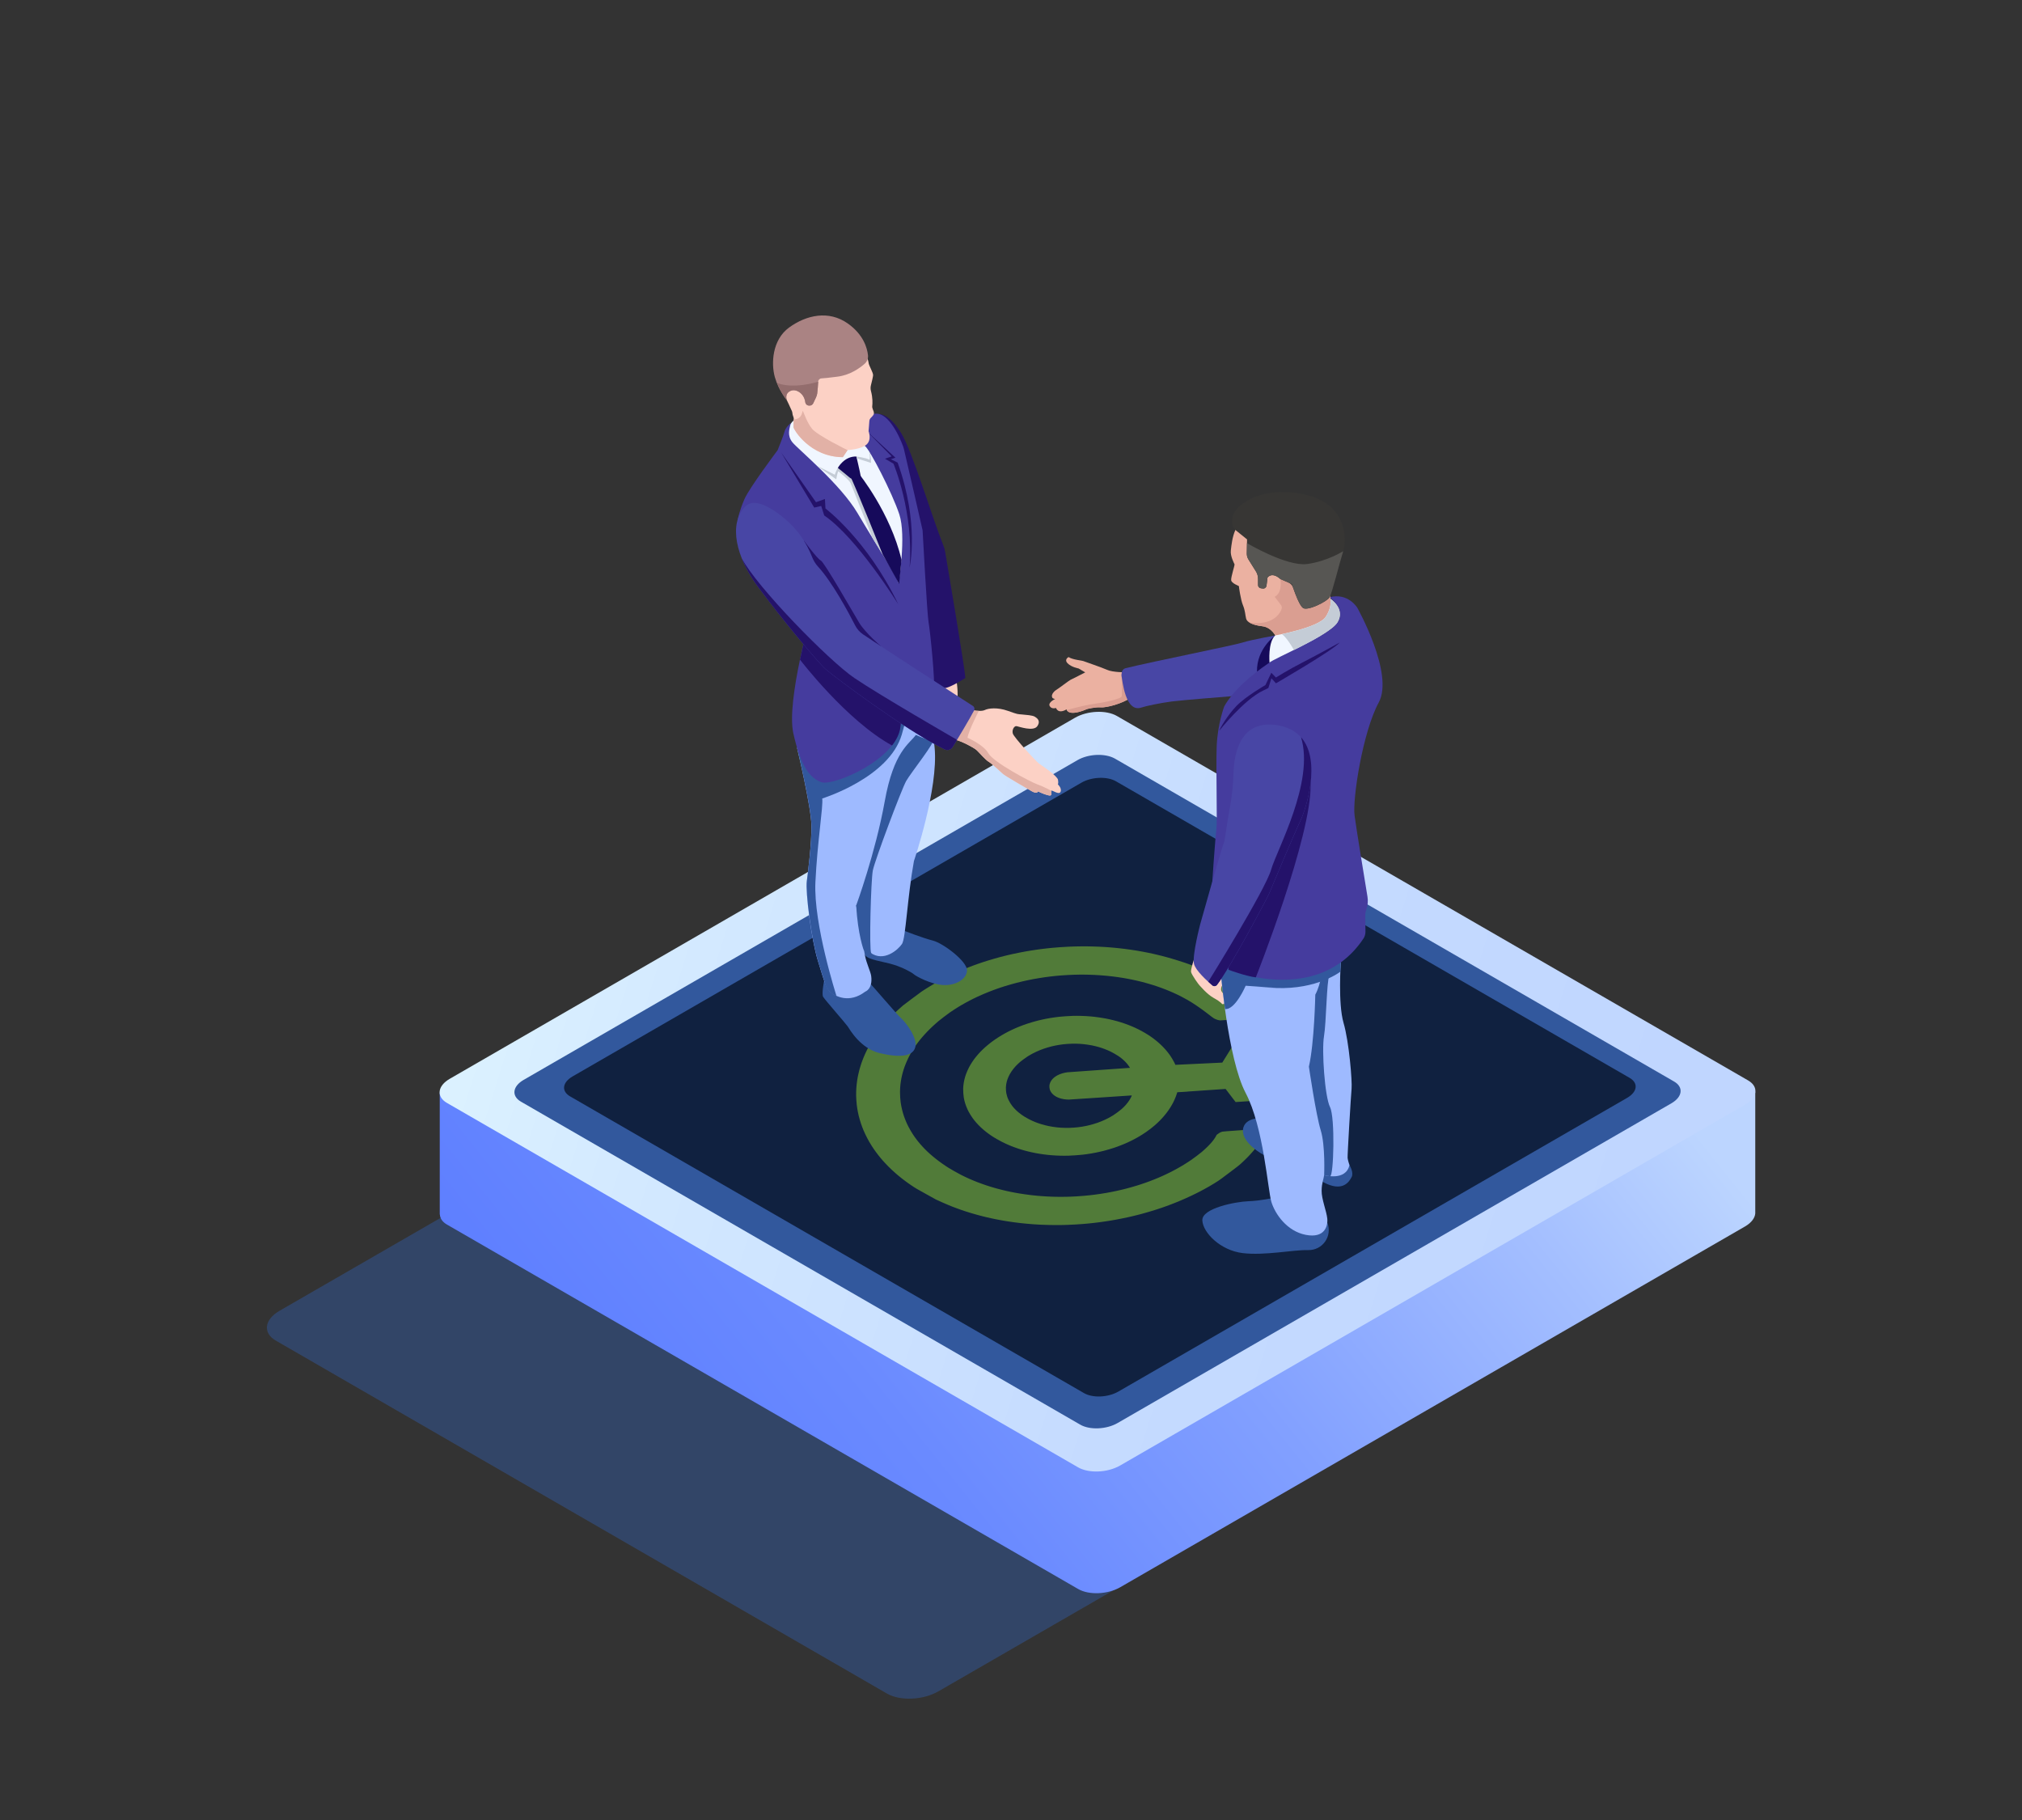 <?xml version="1.0" encoding="UTF-8"?> <svg xmlns="http://www.w3.org/2000/svg" width="250" height="225" viewBox="0 0 250 225" fill="none"><rect x="0" y="0" width="250" height="225" fill="#333333" stroke="none"/><path opacity="0.5" d="M109.643 209.356L34.107 165.736C32.463 164.797 32.68 163.135 34.558 162.051L56.757 149.245L138.235 196.279L116.037 209.085C114.14 210.187 111.286 210.313 109.643 209.356Z" fill="#32589D"></path><path d="M217.021 150.004V134.958L192.51 134.977L138.125 103.567C136.789 102.79 134.459 102.898 132.923 103.783L78.773 135.049L54.371 135.067V150.149H54.389C54.407 150.618 54.696 151.07 55.274 151.395L133.303 196.442C134.639 197.219 136.969 197.11 138.504 196.225L215.774 151.612C216.551 151.16 216.984 150.564 217.021 150.004Z" fill="url(#paint0_linear_276_6808)"></path><path d="M133.285 181.396L55.257 136.349C53.92 135.573 54.083 134.236 55.636 133.351L132.906 88.737C134.441 87.852 136.771 87.744 138.108 88.521L216.136 133.568C217.473 134.344 217.31 135.681 215.757 136.566L138.487 181.179C136.952 182.064 134.622 182.173 133.285 181.396Z" fill="url(#paint1_linear_276_6808)"></path><path d="M133.557 176.122L64.397 136.187C63.223 135.5 63.368 134.308 64.722 133.514L133.214 93.976C134.587 93.181 136.646 93.109 137.838 93.777L206.998 133.712C208.172 134.399 208.027 135.591 206.673 136.385L138.181 175.923C136.808 176.718 134.731 176.808 133.557 176.122Z" fill="#32589D"></path><path d="M134.019 172.221L70.477 135.536C69.393 134.904 69.519 133.821 70.784 133.08L133.712 96.757C134.958 96.035 136.873 95.962 137.957 96.576L201.499 133.261C202.583 133.893 202.457 134.977 201.192 135.717L138.264 172.04C136.999 172.763 135.103 172.853 134.019 172.221Z" fill="#102140"></path><path opacity="0.6" d="M150.388 120.938L147.816 119.506L147.529 119.396C147.371 119.335 147.145 119.25 147.026 119.207C146.907 119.163 146.674 119.082 146.508 119.025C146.341 118.968 145.966 118.846 145.674 118.755C145.382 118.664 145 118.547 144.827 118.497C144.653 118.446 144.374 118.367 144.208 118.322C144.041 118.276 143.777 118.207 143.622 118.167C143.466 118.127 143.195 118.061 143.019 118.02C142.844 117.978 142.603 117.923 142.485 117.897C142.366 117.871 142.119 117.819 141.936 117.781C141.752 117.744 141.449 117.685 141.262 117.65C141.075 117.615 140.765 117.561 140.575 117.528C140.384 117.497 140.014 117.44 139.753 117.402C139.491 117.364 139.139 117.317 138.969 117.296C138.8 117.275 138.507 117.242 138.319 117.222C138.13 117.202 137.83 117.172 137.652 117.156C137.473 117.14 137.177 117.116 136.992 117.102C136.808 117.089 136.574 117.073 136.473 117.067C136.372 117.061 136.118 117.048 135.908 117.038C135.698 117.028 135.335 117.015 135.1 117.009C134.866 117.002 134.556 116.996 134.411 116.995C134.266 116.993 134.007 116.993 133.835 116.994C133.662 116.994 133.404 116.997 133.261 117C133.117 117.002 132.867 117.009 132.704 117.014C132.542 117.019 132.228 117.031 132.006 117.042C131.784 117.052 131.335 117.08 131.008 117.104C130.68 117.127 130.251 117.162 130.055 117.181C129.858 117.2 129.557 117.232 129.385 117.251C129.213 117.27 128.924 117.305 128.743 117.328C128.562 117.352 128.285 117.389 128.127 117.412C127.969 117.435 127.68 117.479 127.485 117.51C127.289 117.541 126.983 117.593 126.804 117.624C126.625 117.656 126.274 117.722 126.024 117.772C125.774 117.822 125.419 117.895 125.235 117.936C125.051 117.976 124.783 118.037 124.638 118.071C124.494 118.105 124.267 118.16 124.135 118.193C124.003 118.226 123.767 118.287 123.611 118.329C123.454 118.37 123.113 118.466 122.852 118.541C122.591 118.616 122.239 118.721 122.07 118.774C121.902 118.826 121.642 118.91 121.494 118.959C121.345 119.008 121.075 119.1 120.894 119.164C120.714 119.227 120.427 119.33 120.258 119.393C120.089 119.456 119.78 119.575 119.571 119.659C119.362 119.742 119.036 119.876 118.847 119.956C118.659 120.036 118.374 120.161 118.214 120.233C118.055 120.304 117.788 120.427 117.622 120.506C117.457 120.585 117.192 120.715 117.034 120.794C116.875 120.874 116.646 120.991 116.524 121.055C116.402 121.119 116.192 121.233 116.057 121.307C115.921 121.381 115.682 121.516 115.524 121.607C115.367 121.698 115.103 121.854 114.938 121.955C114.772 122.055 114.523 122.211 114.383 122.3C114.243 122.39 114.042 122.521 113.937 122.591C113.809 122.676 113.406 122.975 112.694 123.512L111.642 124.307L111.418 124.506C111.294 124.616 111.116 124.776 111.022 124.863C110.928 124.949 110.76 125.107 110.65 125.213C110.54 125.319 110.364 125.493 110.26 125.598C110.155 125.704 109.983 125.884 109.877 125.998C109.771 126.112 109.609 126.291 109.518 126.395C109.427 126.499 109.274 126.677 109.179 126.792C109.084 126.907 108.926 127.104 108.827 127.231C108.729 127.358 108.58 127.555 108.497 127.669C108.414 127.783 108.253 128.015 108.14 128.184C108.027 128.353 107.856 128.622 107.759 128.782C107.663 128.941 107.518 129.193 107.438 129.341C107.357 129.489 107.248 129.696 107.195 129.802C107.142 129.908 107.049 130.104 106.987 130.237C106.926 130.37 106.838 130.572 106.791 130.685C106.745 130.798 106.676 130.973 106.639 131.073C106.601 131.173 106.545 131.326 106.515 131.412C106.485 131.499 106.432 131.662 106.397 131.774C106.362 131.886 106.308 132.066 106.278 132.174C106.249 132.282 106.199 132.479 106.168 132.612C106.137 132.744 106.099 132.912 106.084 132.986C106.069 133.06 106.045 133.186 106.03 133.267C106.015 133.348 105.988 133.525 105.968 133.66C105.949 133.795 105.923 134 105.912 134.114C105.9 134.229 105.883 134.432 105.875 134.566C105.866 134.701 105.857 134.911 105.855 135.034C105.852 135.157 105.851 135.349 105.853 135.461C105.855 135.572 105.867 135.827 105.88 136.027C105.894 136.228 105.916 136.488 105.931 136.606C105.945 136.724 105.972 136.917 105.991 137.035C106.01 137.153 106.045 137.349 106.069 137.471C106.093 137.593 106.138 137.798 106.169 137.927C106.2 138.055 106.262 138.286 106.307 138.439C106.351 138.593 106.422 138.82 106.465 138.943C106.507 139.067 106.579 139.265 106.625 139.383C106.67 139.5 106.739 139.671 106.777 139.763C106.816 139.854 106.902 140.045 106.968 140.186C107.034 140.327 107.142 140.546 107.208 140.672C107.274 140.798 107.386 141.003 107.457 141.129C107.528 141.254 107.659 141.471 107.748 141.611C107.837 141.751 107.964 141.945 108.031 142.042C108.098 142.14 108.21 142.297 108.279 142.392C108.348 142.487 108.476 142.656 108.562 142.767C108.649 142.878 108.785 143.048 108.865 143.144C108.945 143.239 109.064 143.379 109.129 143.455C109.195 143.53 109.343 143.693 109.459 143.816C109.574 143.94 109.748 144.121 109.846 144.219C109.943 144.317 110.137 144.503 110.275 144.633C110.414 144.763 110.62 144.949 110.732 145.047C110.845 145.146 111.002 145.279 111.081 145.345C111.16 145.41 111.296 145.521 111.384 145.591C111.473 145.662 111.631 145.785 111.737 145.865C111.843 145.945 111.978 146.047 112.039 146.091C112.099 146.136 112.207 146.214 112.279 146.265C112.351 146.315 112.496 146.417 112.602 146.489C112.708 146.562 112.891 146.685 113.01 146.764C113.2 146.89 113.369 146.987 114.461 147.593L115.697 148.28L116.012 148.425C116.185 148.505 116.453 148.626 116.606 148.694C116.76 148.762 117.014 148.871 117.171 148.936C117.327 149.001 117.561 149.097 117.69 149.148C117.82 149.198 118.053 149.288 118.209 149.346C118.365 149.404 118.622 149.498 118.782 149.553C118.941 149.609 119.223 149.703 119.407 149.764C119.591 149.824 119.9 149.92 120.093 149.978C120.286 150.035 120.599 150.125 120.789 150.177C120.979 150.23 121.277 150.308 121.452 150.353C121.627 150.397 121.881 150.459 122.018 150.491C122.155 150.523 122.397 150.578 122.555 150.612C122.714 150.646 122.949 150.695 123.077 150.721C123.206 150.747 123.436 150.791 123.588 150.819C123.74 150.848 123.986 150.892 124.134 150.917C124.282 150.942 124.547 150.985 124.724 151.012C124.9 151.04 125.214 151.084 125.421 151.112C125.629 151.139 125.957 151.18 126.15 151.202C126.344 151.224 126.691 151.259 126.922 151.281C127.152 151.302 127.492 151.331 127.677 151.344C127.862 151.357 128.095 151.373 128.196 151.379C128.297 151.386 128.539 151.398 128.735 151.407C128.93 151.416 129.312 151.429 129.583 151.436C129.854 151.443 130.254 151.449 130.471 151.449C130.688 151.45 130.978 151.449 131.116 151.447C131.253 151.445 131.432 151.442 131.512 151.44C131.593 151.438 131.831 151.43 132.042 151.423C132.253 151.416 132.656 151.397 132.937 151.381C133.219 151.366 133.626 151.338 133.843 151.32C134.059 151.302 134.362 151.276 134.516 151.261C134.669 151.246 134.931 151.219 135.096 151.201C135.261 151.183 135.512 151.154 135.654 151.136C135.796 151.119 136.079 151.081 136.284 151.053C136.489 151.024 136.841 150.972 137.065 150.936C137.289 150.9 137.632 150.843 137.826 150.808C138.02 150.774 138.395 150.702 138.659 150.649C138.923 150.596 139.24 150.531 139.364 150.503C139.488 150.476 139.726 150.422 139.893 150.383C140.06 150.344 140.345 150.275 140.526 150.23C140.707 150.184 140.969 150.117 141.108 150.08C141.247 150.043 141.592 149.946 141.874 149.864C142.157 149.783 142.495 149.682 142.626 149.641C142.757 149.6 142.999 149.522 143.165 149.468C143.33 149.414 143.576 149.331 143.71 149.285C143.844 149.238 144.078 149.155 144.229 149.101C144.38 149.046 144.647 148.946 144.822 148.88C144.997 148.813 145.279 148.702 145.45 148.632C145.62 148.563 145.89 148.451 146.05 148.383C146.209 148.315 146.465 148.203 146.617 148.135C146.769 148.066 147.042 147.941 147.223 147.856C147.403 147.771 147.663 147.647 147.8 147.579C147.937 147.512 148.174 147.392 148.325 147.314C148.477 147.235 148.739 147.096 148.907 147.004C149.075 146.913 149.326 146.772 149.464 146.692C149.602 146.612 149.8 146.495 149.905 146.432C150.01 146.369 150.17 146.272 150.261 146.215C150.351 146.159 150.525 146.048 150.646 145.97C150.834 145.848 151.036 145.699 152.018 144.958C153.017 144.204 153.19 144.071 153.315 143.955C153.395 143.882 153.518 143.77 153.588 143.705C153.658 143.641 153.774 143.531 153.847 143.461C153.92 143.391 154.043 143.27 154.121 143.192C154.199 143.114 154.317 142.994 154.384 142.924C154.45 142.855 154.586 142.708 154.684 142.599C154.783 142.49 154.923 142.331 154.994 142.246C155.066 142.161 155.196 142.003 155.283 141.895C155.37 141.786 155.508 141.607 155.591 141.496C155.673 141.385 155.812 141.188 155.9 141.059C155.987 140.929 156.108 140.746 156.167 140.651C156.227 140.556 156.289 140.449 156.306 140.413C156.322 140.378 156.34 140.309 156.345 140.26C156.35 140.21 156.345 140.137 156.333 140.096C156.321 140.055 156.297 139.998 156.279 139.968C156.262 139.939 156.228 139.894 156.204 139.869C156.18 139.844 156.129 139.8 156.089 139.771C156.041 139.736 155.986 139.706 155.921 139.679C155.868 139.657 155.784 139.63 155.733 139.619C155.683 139.607 155.599 139.593 155.547 139.588C155.495 139.584 155.387 139.585 155.309 139.591C155.23 139.597 154.286 139.664 153.21 139.739C151.804 139.838 151.223 139.883 151.145 139.9C151.085 139.912 150.997 139.939 150.95 139.96C150.903 139.98 150.819 140.024 150.764 140.058C150.709 140.091 150.609 140.159 150.543 140.209L150.423 140.299L150.379 140.389C150.356 140.438 150.301 140.535 150.259 140.605C150.217 140.675 150.135 140.796 150.078 140.874C150.02 140.953 149.937 141.061 149.892 141.115C149.848 141.168 149.763 141.267 149.704 141.334C149.645 141.401 149.542 141.512 149.475 141.582C149.408 141.652 149.294 141.766 149.221 141.836C149.149 141.906 149.012 142.034 148.917 142.121C148.823 142.207 148.664 142.346 148.566 142.43C148.456 142.525 148.203 142.721 147.91 142.94C147.647 143.137 147.336 143.362 147.216 143.442C147.097 143.522 146.91 143.645 146.8 143.716C146.69 143.787 146.503 143.905 146.385 143.978C146.266 144.051 146.074 144.166 145.959 144.233C145.843 144.301 145.638 144.417 145.503 144.491C145.368 144.566 145.16 144.678 145.041 144.74C144.923 144.802 144.732 144.9 144.617 144.958C144.503 145.015 144.284 145.121 144.131 145.193C143.978 145.265 143.769 145.361 143.666 145.407C143.563 145.453 143.354 145.544 143.201 145.609C143.048 145.674 142.798 145.776 142.645 145.837C142.492 145.898 142.256 145.989 142.122 146.039C141.988 146.089 141.766 146.17 141.629 146.218C141.492 146.267 141.251 146.349 141.094 146.4C140.937 146.452 140.69 146.531 140.546 146.575C140.402 146.62 140.096 146.709 139.867 146.774C139.637 146.839 139.323 146.924 139.169 146.963C139.016 147.002 138.753 147.066 138.587 147.105C138.42 147.145 138.159 147.204 138.007 147.237C137.855 147.27 137.586 147.324 137.41 147.359C137.235 147.393 136.931 147.449 136.736 147.483C136.54 147.516 136.224 147.568 136.032 147.596C135.84 147.625 135.525 147.669 135.332 147.694C135.139 147.718 134.845 147.753 134.678 147.771C134.512 147.788 134.171 147.821 133.922 147.843C133.672 147.864 133.282 147.892 133.053 147.905C132.825 147.917 132.536 147.931 132.41 147.936C132.284 147.941 132.08 147.947 131.957 147.95C131.834 147.953 131.604 147.957 131.446 147.958C131.288 147.96 131.042 147.96 130.899 147.959C130.755 147.957 130.523 147.953 130.382 147.95C130.241 147.947 130.025 147.94 129.901 147.935C129.778 147.931 129.53 147.919 129.351 147.909C129.173 147.899 128.911 147.882 128.77 147.871C128.628 147.861 128.361 147.838 128.177 147.821C127.992 147.804 127.686 147.772 127.497 147.75C127.309 147.728 126.951 147.681 126.703 147.645C126.454 147.61 126.123 147.559 125.967 147.532C125.81 147.506 125.57 147.463 125.433 147.437C125.297 147.411 125.082 147.369 124.955 147.343C124.829 147.317 124.621 147.272 124.493 147.244C124.365 147.215 124.1 147.152 123.905 147.104C123.71 147.056 123.429 146.983 123.281 146.943C123.132 146.903 122.922 146.843 122.814 146.812C122.706 146.78 122.509 146.72 122.377 146.679C122.245 146.638 122.032 146.569 121.903 146.526C121.774 146.483 121.533 146.399 121.368 146.339C121.203 146.28 120.964 146.191 120.837 146.142C120.71 146.093 120.484 146.002 120.334 145.939C120.184 145.877 119.952 145.778 119.819 145.718C119.686 145.659 119.472 145.561 119.345 145.501C119.218 145.441 118.979 145.323 118.815 145.24C118.627 145.146 118.316 144.976 117.979 144.784C117.685 144.616 117.37 144.432 117.28 144.375C117.191 144.317 117.029 144.212 116.921 144.141C116.814 144.071 116.627 143.943 116.506 143.858C116.386 143.774 116.208 143.646 116.111 143.574C116.015 143.503 115.836 143.366 115.715 143.27C115.594 143.174 115.413 143.027 115.312 142.942C115.212 142.858 115.06 142.727 114.975 142.651C114.89 142.575 114.741 142.438 114.644 142.346C114.548 142.254 114.417 142.126 114.354 142.061C114.29 141.997 114.17 141.871 114.087 141.781C114.003 141.692 113.865 141.538 113.78 141.438C113.695 141.339 113.585 141.208 113.536 141.147C113.487 141.087 113.382 140.952 113.303 140.848C113.224 140.743 113.117 140.597 113.065 140.522C113.012 140.447 112.913 140.299 112.844 140.192C112.775 140.086 112.659 139.897 112.586 139.772C112.513 139.648 112.402 139.447 112.339 139.325C112.276 139.204 112.194 139.039 112.157 138.959C112.12 138.879 112.064 138.754 112.032 138.68C112 138.607 111.935 138.446 111.888 138.322C111.84 138.198 111.777 138.023 111.747 137.932C111.717 137.842 111.668 137.684 111.638 137.582C111.608 137.48 111.559 137.294 111.528 137.169C111.498 137.044 111.454 136.84 111.431 136.716C111.408 136.591 111.375 136.39 111.357 136.269C111.34 136.147 111.314 135.872 111.299 135.657C111.284 135.442 111.274 135.145 111.276 134.998C111.278 134.85 111.286 134.627 111.294 134.502C111.302 134.378 111.317 134.196 111.327 134.098C111.338 134.001 111.361 133.824 111.379 133.706C111.396 133.588 111.425 133.42 111.442 133.333C111.458 133.246 111.491 133.095 111.513 132.997C111.536 132.899 111.578 132.73 111.608 132.622C111.637 132.514 111.686 132.346 111.717 132.249C111.747 132.152 111.803 131.988 111.84 131.884C111.877 131.78 111.965 131.557 112.035 131.39C112.105 131.222 112.206 130.995 112.259 130.886C112.312 130.776 112.39 130.621 112.432 130.541C112.473 130.462 112.551 130.319 112.604 130.225C112.658 130.132 112.744 129.984 112.796 129.898C112.848 129.812 112.97 129.622 113.067 129.476C113.164 129.331 113.313 129.119 113.396 129.005C113.48 128.892 113.618 128.712 113.703 128.605C113.787 128.499 113.917 128.341 113.992 128.254C114.066 128.168 114.208 128.007 114.307 127.898C114.405 127.789 114.565 127.619 114.661 127.519C114.758 127.419 114.907 127.269 114.992 127.185C115.078 127.101 115.237 126.95 115.345 126.85C115.453 126.75 115.621 126.598 115.718 126.513C115.815 126.428 115.961 126.302 116.042 126.233C116.123 126.164 116.414 125.936 116.689 125.725C117.004 125.483 117.287 125.275 117.454 125.159C117.601 125.059 117.846 124.895 118 124.795C118.153 124.695 118.372 124.557 118.485 124.488C118.598 124.419 118.785 124.308 118.9 124.24C119.016 124.173 119.223 124.056 119.36 123.98C119.496 123.904 119.721 123.784 119.858 123.713C119.995 123.642 120.207 123.534 120.329 123.473C120.451 123.413 120.642 123.321 120.753 123.268C120.864 123.216 121.031 123.139 121.122 123.098C121.214 123.056 121.426 122.964 121.592 122.893C121.759 122.821 122.048 122.702 122.235 122.628C122.421 122.553 122.675 122.455 122.798 122.41C122.921 122.364 123.121 122.292 123.243 122.249C123.364 122.206 123.571 122.135 123.703 122.09C123.835 122.046 124.067 121.971 124.219 121.923C124.37 121.876 124.692 121.78 124.933 121.711C125.174 121.642 125.522 121.547 125.706 121.5C125.89 121.452 126.211 121.374 126.418 121.326C126.626 121.277 126.947 121.206 127.131 121.168C127.315 121.13 127.601 121.073 127.767 121.042C127.932 121.011 128.259 120.955 128.492 120.917C128.725 120.879 129.049 120.829 129.213 120.806C129.377 120.783 129.647 120.748 129.812 120.728C129.977 120.708 130.252 120.677 130.421 120.66C130.591 120.643 130.919 120.613 131.15 120.593C131.381 120.574 131.782 120.548 132.041 120.535C132.3 120.522 132.646 120.507 132.809 120.503C132.973 120.498 133.256 120.492 133.439 120.49C133.622 120.489 133.872 120.488 133.996 120.488C134.119 120.489 134.385 120.494 134.586 120.499C134.787 120.504 135.105 120.515 135.293 120.524C135.481 120.533 135.789 120.551 135.976 120.564C136.164 120.576 136.517 120.606 136.762 120.629C137.006 120.652 137.349 120.688 137.523 120.709C137.697 120.73 138.008 120.771 138.212 120.8C138.417 120.83 138.692 120.872 138.824 120.893C138.956 120.915 139.197 120.958 139.359 120.987C139.522 121.017 139.785 121.068 139.943 121.101C140.102 121.134 140.375 121.193 140.55 121.233C140.725 121.274 141.007 121.342 141.178 121.385C141.348 121.429 141.645 121.509 141.837 121.564C142.03 121.618 142.322 121.705 142.487 121.756C142.651 121.807 142.917 121.894 143.078 121.949C143.238 122.003 143.481 122.089 143.617 122.139C143.752 122.189 143.969 122.271 144.099 122.322C144.228 122.373 144.44 122.459 144.57 122.513C144.7 122.568 144.915 122.661 145.049 122.72C145.182 122.78 145.398 122.879 145.528 122.941C145.658 123.003 145.919 123.132 146.107 123.229C146.309 123.332 146.598 123.49 146.812 123.613C147.011 123.728 147.252 123.872 147.348 123.932C147.444 123.993 147.632 124.116 147.768 124.205C147.903 124.294 148.134 124.452 148.281 124.556C148.429 124.659 148.646 124.815 148.764 124.901C148.882 124.988 149.107 125.157 149.264 125.276C149.421 125.396 149.65 125.573 149.773 125.669C149.9 125.769 150.033 125.864 150.081 125.891C150.128 125.916 150.218 125.961 150.282 125.989C150.345 126.018 150.449 126.058 150.512 126.078C150.575 126.099 150.678 126.123 150.742 126.133L150.857 126.15L152.834 126.014C154.338 125.91 154.836 125.872 154.915 125.854C154.971 125.841 155.064 125.811 155.122 125.787C155.179 125.763 155.27 125.717 155.325 125.683C155.39 125.644 155.452 125.598 155.506 125.548C155.551 125.507 155.606 125.45 155.627 125.423C155.649 125.395 155.685 125.342 155.707 125.305C155.721 125.264 155.75 125.202 155.762 125.162C155.774 125.122 155.786 125.058 155.787 125.019C155.787 124.978 155.779 124.923 155.766 124.894C155.752 124.859 155.691 124.788 155.577 124.672C155.483 124.577 155.334 124.427 155.241 124.336C155.148 124.246 155.005 124.108 154.923 124.03C154.84 123.952 154.69 123.813 154.588 123.721C154.487 123.629 154.3 123.464 154.172 123.354C154.044 123.244 153.837 123.07 153.714 122.969C153.589 122.867 153.367 122.69 153.222 122.575L152.954 122.365L150.388 120.938ZM164.423 128.73L163.875 128.426L158.092 128.943L152.308 129.46L151.78 130.31C151.49 130.777 151.224 131.206 151.188 131.263L151.123 131.366L148.224 131.504L145.324 131.641L145.292 131.569C145.275 131.53 145.216 131.41 145.163 131.302C145.109 131.195 144.995 130.993 144.91 130.854C144.825 130.716 144.718 130.548 144.672 130.482C144.625 130.415 144.533 130.29 144.467 130.204C144.401 130.117 144.294 129.983 144.23 129.907C144.166 129.83 144.058 129.707 143.991 129.634C143.923 129.56 143.817 129.448 143.755 129.386C143.694 129.323 143.583 129.215 143.51 129.145C143.436 129.076 143.324 128.972 143.259 128.915C143.195 128.858 143.063 128.747 142.966 128.668C142.869 128.589 142.733 128.482 142.663 128.429C142.594 128.376 142.458 128.277 142.362 128.209C142.266 128.141 142.096 128.026 141.985 127.953C141.875 127.881 141.638 127.737 141.459 127.634C141.267 127.522 141.019 127.387 140.852 127.303C140.697 127.225 140.48 127.12 140.37 127.07C140.261 127.02 140.063 126.933 139.93 126.877C139.797 126.821 139.604 126.743 139.5 126.704C139.397 126.664 139.212 126.597 139.088 126.553C138.965 126.51 138.756 126.44 138.624 126.399C138.493 126.357 138.287 126.295 138.167 126.261C138.047 126.227 137.818 126.166 137.658 126.126C137.498 126.086 137.262 126.03 137.134 126.002C137.005 125.974 136.78 125.929 136.633 125.901C136.487 125.874 136.191 125.825 135.976 125.793C135.761 125.761 135.467 125.721 135.323 125.705C135.178 125.689 134.953 125.666 134.821 125.655C134.69 125.644 134.447 125.626 134.28 125.617C134.114 125.607 133.85 125.595 133.693 125.591C133.537 125.587 133.304 125.583 133.174 125.583C133.045 125.583 132.808 125.585 132.648 125.589C132.488 125.592 132.099 125.612 131.784 125.634C131.469 125.655 131.094 125.686 130.95 125.702C130.806 125.718 130.567 125.748 130.418 125.769C130.269 125.789 130.018 125.827 129.86 125.853C129.703 125.88 129.443 125.927 129.283 125.958C129.124 125.99 128.888 126.04 128.759 126.069C128.63 126.098 128.409 126.152 128.268 126.187C128.127 126.223 127.841 126.302 127.632 126.363C127.423 126.424 127.137 126.512 126.996 126.56C126.855 126.607 126.638 126.683 126.514 126.728C126.39 126.773 126.164 126.86 126.012 126.922C125.859 126.983 125.649 127.07 125.545 127.116C125.442 127.161 125.246 127.25 125.11 127.314C124.975 127.378 124.769 127.479 124.652 127.539C124.536 127.599 124.362 127.692 124.265 127.745C124.168 127.798 123.989 127.9 123.868 127.972C123.747 128.043 123.56 128.158 123.453 128.226C123.345 128.295 123.156 128.42 123.033 128.505C122.91 128.589 122.717 128.727 122.605 128.811C122.494 128.895 122.311 129.038 122.2 129.13C122.088 129.221 121.924 129.36 121.835 129.439C121.747 129.518 121.599 129.654 121.507 129.742C121.415 129.83 121.286 129.959 121.219 130.029C121.152 130.099 121.036 130.224 120.962 130.307C120.887 130.391 120.763 130.537 120.685 130.633C120.608 130.729 120.5 130.867 120.445 130.94C120.391 131.013 120.289 131.16 120.218 131.267C120.147 131.373 120.047 131.531 119.996 131.616C119.945 131.702 119.862 131.852 119.81 131.949C119.759 132.046 119.665 132.242 119.603 132.385C119.541 132.527 119.462 132.721 119.429 132.816C119.395 132.912 119.347 133.061 119.321 133.147C119.296 133.234 119.254 133.392 119.23 133.499C119.205 133.605 119.171 133.778 119.155 133.883C119.138 133.987 119.117 134.153 119.108 134.251C119.099 134.349 119.089 134.506 119.085 134.601C119.082 134.695 119.091 134.939 119.105 135.143C119.119 135.347 119.145 135.598 119.164 135.701C119.183 135.804 119.214 135.955 119.234 136.038C119.254 136.121 119.294 136.27 119.324 136.371C119.354 136.471 119.416 136.648 119.46 136.764C119.505 136.88 119.574 137.046 119.615 137.132C119.655 137.219 119.719 137.349 119.757 137.422C119.794 137.495 119.892 137.663 119.973 137.796C120.054 137.928 120.173 138.11 120.237 138.199C120.301 138.288 120.404 138.425 120.466 138.503C120.528 138.581 120.644 138.718 120.722 138.807C120.801 138.896 120.922 139.027 120.992 139.099C121.063 139.171 121.193 139.299 121.283 139.383C121.373 139.468 121.526 139.605 121.623 139.687C121.721 139.77 121.87 139.891 121.954 139.956C122.039 140.021 122.157 140.11 122.218 140.154C122.278 140.198 122.397 140.282 122.481 140.339C122.565 140.397 122.699 140.487 122.78 140.539C122.861 140.591 123.073 140.719 123.252 140.822C123.449 140.937 123.691 141.068 123.869 141.158C124.031 141.24 124.274 141.356 124.41 141.418C124.546 141.48 124.742 141.565 124.845 141.608C124.949 141.651 125.149 141.73 125.29 141.784C125.432 141.837 125.667 141.922 125.814 141.971C125.961 142.02 126.151 142.082 126.236 142.108C126.321 142.133 126.477 142.179 126.582 142.209C126.687 142.239 126.872 142.289 126.991 142.319C127.111 142.35 127.341 142.404 127.501 142.44C127.661 142.475 127.904 142.526 128.04 142.552C128.176 142.578 128.414 142.619 128.569 142.643C128.723 142.667 128.954 142.701 129.082 142.718C129.211 142.735 129.416 142.759 129.539 142.772C129.662 142.785 129.885 142.806 130.035 142.818C130.184 142.83 130.434 142.846 130.59 142.854C130.746 142.862 130.972 142.871 131.093 142.873C131.213 142.876 131.436 142.879 131.588 142.879C131.74 142.879 131.977 142.876 132.114 142.873C132.252 142.87 132.627 142.849 132.947 142.827C133.268 142.806 133.663 142.772 133.825 142.753C133.987 142.735 134.239 142.702 134.384 142.682C134.529 142.661 134.775 142.623 134.931 142.597C135.086 142.571 135.345 142.522 135.507 142.49C135.669 142.457 135.912 142.404 136.047 142.373C136.183 142.341 136.387 142.292 136.502 142.263C136.616 142.234 136.881 142.16 137.089 142.099C137.298 142.038 137.584 141.949 137.726 141.902C137.867 141.855 138.084 141.779 138.207 141.734C138.331 141.689 138.557 141.601 138.71 141.54C138.863 141.479 139.07 141.393 139.17 141.349C139.27 141.305 139.455 141.221 139.58 141.162C139.704 141.103 139.873 141.022 139.954 140.981C140.034 140.941 140.171 140.87 140.256 140.825C140.342 140.78 140.5 140.693 140.608 140.632C140.715 140.571 140.869 140.481 140.949 140.433C141.029 140.385 141.173 140.296 141.269 140.235C141.365 140.175 141.565 140.041 141.714 139.939C141.878 139.827 142.101 139.663 142.276 139.526C142.436 139.401 142.649 139.228 142.749 139.141C142.849 139.054 143.001 138.917 143.087 138.837C143.173 138.756 143.303 138.63 143.376 138.557C143.449 138.483 143.559 138.369 143.62 138.304C143.681 138.238 143.78 138.128 143.841 138.059C143.901 137.99 144.003 137.869 144.067 137.79C144.131 137.711 144.222 137.595 144.27 137.532C144.317 137.469 144.409 137.342 144.474 137.25C144.539 137.158 144.641 137.005 144.701 136.91C144.76 136.814 144.852 136.661 144.904 136.569C144.956 136.477 145.029 136.343 145.066 136.27C145.103 136.198 145.175 136.046 145.226 135.932C145.277 135.818 145.35 135.643 145.387 135.542C145.424 135.442 145.478 135.286 145.506 135.196L145.557 135.032L148.544 134.827L151.532 134.622L152.151 135.432L152.77 136.243L158.622 135.842C163.165 135.531 164.497 135.436 164.577 135.418C164.633 135.405 164.719 135.378 164.768 135.359C164.835 135.331 164.888 135.3 165.001 135.22C165.123 135.133 165.155 135.106 165.205 135.043C165.237 135.003 165.281 134.932 165.302 134.886C165.322 134.84 165.345 134.766 165.351 134.723C165.357 134.679 165.357 134.613 165.351 134.576C165.345 134.539 165.326 134.479 165.308 134.441C165.29 134.404 165.258 134.351 165.236 134.325C165.214 134.299 164.791 133.845 164.296 133.318C163.801 132.79 163.377 132.344 163.355 132.327C163.332 132.31 163.298 132.272 163.28 132.242C163.259 132.21 163.243 132.15 163.239 132.094C163.235 132.042 163.239 131.965 163.247 131.923C163.255 131.881 163.279 131.798 163.3 131.739L163.339 131.631L164.122 130.527C164.553 129.919 164.918 129.393 164.934 129.358C164.95 129.324 164.968 129.26 164.975 129.217C164.981 129.175 164.982 129.116 164.978 129.087L164.97 129.034L164.423 128.73ZM137.799 130.265C137.987 130.373 138.202 130.503 138.285 130.56C138.367 130.617 138.483 130.699 138.542 130.743C138.601 130.787 138.719 130.882 138.804 130.954C138.888 131.026 139.024 131.153 139.106 131.237C139.187 131.32 139.286 131.428 139.326 131.475C139.365 131.522 139.437 131.615 139.486 131.68C139.535 131.745 139.605 131.846 139.643 131.903C139.68 131.96 139.71 132.01 139.711 132.014C139.711 132.018 138.001 132.138 135.91 132.282C133.819 132.425 132.044 132.552 131.966 132.563C131.888 132.574 131.76 132.595 131.68 132.611C131.601 132.627 131.453 132.664 131.353 132.693C131.252 132.723 131.106 132.773 131.029 132.805C130.951 132.836 130.844 132.885 130.791 132.912C130.738 132.94 130.649 132.989 130.594 133.023C130.539 133.056 130.456 133.112 130.41 133.147C130.363 133.182 130.29 133.243 130.247 133.283C130.204 133.323 130.141 133.387 130.106 133.425C130.072 133.464 130.014 133.539 129.977 133.593C129.94 133.647 129.885 133.748 129.855 133.817C129.824 133.885 129.79 133.985 129.778 134.038C129.765 134.091 129.752 134.174 129.748 134.222C129.744 134.271 129.747 134.372 129.754 134.447C129.761 134.523 129.779 134.623 129.793 134.671C129.807 134.718 129.835 134.793 129.855 134.837C129.874 134.881 129.916 134.957 129.948 135.007C129.981 135.057 130.037 135.132 130.075 135.174C130.112 135.216 130.177 135.282 130.22 135.32C130.263 135.358 130.341 135.419 130.393 135.455C130.445 135.492 130.528 135.544 130.577 135.571C130.627 135.599 130.716 135.642 130.775 135.668C130.834 135.694 130.928 135.731 130.985 135.751C131.041 135.771 131.154 135.804 131.235 135.825C131.316 135.846 131.453 135.874 131.539 135.887C131.625 135.901 131.764 135.917 131.848 135.924C131.932 135.931 132.069 135.937 132.152 135.937C132.235 135.937 134.018 135.82 136.115 135.677C138.211 135.534 139.932 135.419 139.938 135.422C139.943 135.426 139.917 135.494 139.878 135.574C139.839 135.654 139.781 135.766 139.748 135.822C139.716 135.879 139.664 135.967 139.633 136.017C139.602 136.068 139.519 136.186 139.45 136.28C139.38 136.374 139.263 136.519 139.189 136.601C139.115 136.684 138.995 136.809 138.923 136.879C138.85 136.949 138.739 137.054 138.675 137.111C138.606 137.174 138.418 137.322 138.202 137.483C137.941 137.678 137.796 137.78 137.663 137.863C137.563 137.925 137.408 138.017 137.32 138.067C137.231 138.118 137.088 138.196 137.003 138.241C136.917 138.286 136.744 138.37 136.618 138.429C136.493 138.487 136.284 138.579 136.154 138.631C136.023 138.684 135.818 138.762 135.696 138.805C135.575 138.847 135.346 138.921 135.186 138.967C135.027 139.014 134.806 139.075 134.695 139.102C134.584 139.129 134.393 139.172 134.272 139.197C134.15 139.223 133.929 139.263 133.78 139.287C133.631 139.311 133.405 139.343 133.278 139.358C133.151 139.373 132.893 139.396 132.704 139.408C132.515 139.421 132.26 139.433 132.138 139.436C132.016 139.438 131.792 139.437 131.641 139.433C131.491 139.429 131.266 139.42 131.142 139.411C131.018 139.403 130.823 139.387 130.71 139.375C130.596 139.363 130.368 139.333 130.204 139.308C130.04 139.283 129.803 139.242 129.677 139.216C129.551 139.19 129.337 139.141 129.201 139.106C129.064 139.072 128.845 139.01 128.713 138.969C128.58 138.928 128.398 138.868 128.307 138.835C128.215 138.802 128.063 138.744 127.969 138.706C127.874 138.668 127.712 138.599 127.608 138.552C127.504 138.506 127.297 138.403 127.148 138.324C126.988 138.24 126.794 138.13 126.676 138.055C126.566 137.986 126.4 137.875 126.307 137.809C126.214 137.742 126.061 137.626 125.967 137.549C125.874 137.473 125.752 137.367 125.696 137.314C125.64 137.261 125.557 137.18 125.511 137.132C125.465 137.085 125.386 137.001 125.336 136.945C125.286 136.889 125.194 136.776 125.131 136.695C125.069 136.614 124.961 136.455 124.892 136.344C124.824 136.232 124.734 136.067 124.692 135.977C124.651 135.888 124.602 135.775 124.584 135.726C124.565 135.678 124.527 135.56 124.499 135.464C124.471 135.368 124.435 135.223 124.42 135.141C124.405 135.059 124.385 134.895 124.377 134.776C124.369 134.657 124.366 134.492 124.37 134.409C124.374 134.326 124.389 134.177 124.404 134.078C124.418 133.979 124.447 133.832 124.467 133.75C124.488 133.669 124.525 133.541 124.55 133.466C124.575 133.391 124.635 133.241 124.683 133.132C124.732 133.024 124.81 132.867 124.857 132.783C124.904 132.699 124.993 132.556 125.055 132.465C125.116 132.374 125.224 132.227 125.295 132.138C125.366 132.049 125.47 131.927 125.526 131.865C125.582 131.804 125.679 131.703 125.74 131.641C125.802 131.579 125.922 131.465 126.007 131.387C126.122 131.282 126.251 131.18 126.514 130.982C126.777 130.785 126.915 130.688 127.058 130.599C127.164 130.533 127.321 130.439 127.407 130.391C127.493 130.342 127.633 130.266 127.719 130.221C127.805 130.176 127.977 130.091 128.103 130.032C128.228 129.974 128.437 129.883 128.568 129.83C128.698 129.777 128.904 129.699 129.025 129.657C129.146 129.614 129.376 129.541 129.535 129.494C129.694 129.447 129.915 129.386 130.026 129.359C130.137 129.332 130.327 129.289 130.449 129.264C130.571 129.239 130.792 129.199 130.941 129.175C131.09 129.151 131.312 129.119 131.433 129.105C131.554 129.09 131.813 129.067 132.007 129.054C132.202 129.041 132.478 129.028 132.62 129.026C132.763 129.024 132.978 129.025 133.099 129.028C133.219 129.032 133.396 129.039 133.492 129.045C133.588 129.05 133.766 129.064 133.886 129.075C134.006 129.086 134.248 129.115 134.422 129.14C134.596 129.165 134.856 129.209 134.999 129.237C135.143 129.266 135.355 129.314 135.472 129.343C135.589 129.372 135.774 129.422 135.883 129.454C135.992 129.487 136.148 129.535 136.23 129.562C136.311 129.59 136.476 129.649 136.597 129.695C136.718 129.741 136.894 129.812 136.989 129.854C137.085 129.896 137.23 129.962 137.312 130.001C137.394 130.04 137.613 130.159 137.799 130.265Z" fill="#7DB834"></path><path d="M147.678 118.422C147.678 118.422 147.216 119.807 147.259 120.143C147.301 120.478 148.25 121.79 148.317 121.826C148.384 121.869 149.187 122.894 150.093 123.394C150.999 123.888 151.066 124.133 151.151 124.145C151.236 124.157 151.37 124.071 151.37 124.071C151.37 124.071 151.504 123.126 151.109 122.662C150.713 122.205 151.303 121.521 151.303 121.521L150.281 118.843L147.684 118.428L147.678 118.422Z" fill="#FCD1C5"></path><path d="M157.501 148.077C157.501 148.077 155.895 148.449 154.35 148.504C152.799 148.559 148.578 149.358 148.657 150.877C148.736 152.402 150.902 154.586 153.645 154.916C156.388 155.245 159.928 154.495 161.722 154.544C163.51 154.593 164.775 152.836 164.106 151.14C163.443 149.456 157.495 148.077 157.495 148.077H157.501Z" fill="#32589D"></path><path d="M166.848 144.032C166.848 144.032 167.414 144.954 167.116 145.515C166.818 146.076 166.015 147.473 163.534 146.107C161.058 144.746 156.253 142.788 156.253 142.788C156.253 142.788 153.498 141.342 153.681 139.646C153.863 137.956 156.418 138.225 156.418 138.225L166.848 144.032Z" fill="#32589D"></path><path d="M139.236 83.112C139.236 83.112 137.6 83.137 136.876 82.807C136.152 82.478 134.06 81.788 133.932 81.721C133.805 81.654 132.649 81.575 132.12 81.233C132.12 81.233 131.53 81.52 131.998 82.002C132.467 82.484 133.349 82.636 133.349 82.636L134.176 83.124C134.176 83.124 132.497 83.991 132.345 84.052C132.193 84.119 130.788 85.192 130.642 85.26C130.502 85.327 129.87 85.815 130.113 86.254C130.113 86.254 130.137 86.352 130.453 86.419C130.453 86.419 129.553 86.828 129.778 87.273C130.003 87.718 130.569 87.523 130.569 87.523C130.569 87.523 130.788 88.322 131.871 87.7C131.871 87.7 131.998 88.688 134.407 87.657C134.407 87.657 135.38 87.401 136.092 87.45C136.803 87.499 138.743 86.998 139.783 86.26C140.817 85.528 139.242 83.106 139.242 83.106L139.236 83.112Z" fill="#EBB1A1"></path><path d="M136.093 87.45C136.805 87.499 138.745 86.998 139.785 86.26C140.484 85.766 139.992 84.509 139.602 83.741C139.11 83.503 138.678 83.308 138.678 83.308C138.678 83.308 138.751 85.699 138.696 86.059C138.641 86.419 136.488 86.846 135.102 87.047C133.721 87.249 131.902 87.785 131.902 87.785C132.012 88.005 132.474 88.481 134.408 87.651C134.408 87.651 135.381 87.395 136.093 87.444V87.45Z" fill="#DA9E91"></path><path d="M158.195 78.464C158.195 78.464 154.789 79.061 153.627 79.434C152.502 79.793 142.74 81.734 139.164 82.606C138.939 82.661 138.762 82.844 138.707 83.082C138.665 83.271 138.634 83.49 138.683 83.68C138.78 84.082 139.127 88.139 141.11 87.474C141.706 87.273 143.458 86.907 144.856 86.724C146.255 86.541 152.222 86.077 152.222 86.077L162.318 80.282L158.195 78.464Z" fill="#4846A5"></path><path d="M150.883 119.71C150.883 119.71 151.783 130.886 154.003 135.101C156.247 139.366 156.746 147.119 157.196 148.596C157.652 150.078 159.106 152.207 161.441 152.659C163.783 153.116 164.197 151.573 164.105 150.646C164.008 149.718 163.388 148.218 163.406 147.211C163.418 146.204 163.667 145.735 163.716 145.277C163.716 145.277 166.392 146.058 166.848 144.033C166.848 144.033 166.642 143.441 166.617 143.142C166.587 142.843 167.025 135.473 167.11 134.583C167.195 133.692 166.812 128.836 166.112 126.438C165.419 124.053 165.778 118.971 165.778 118.971L158.029 117.837L150.889 119.716L150.883 119.71Z" fill="#9EBAFF"></path><path d="M163.462 119.758C163.462 119.758 163.395 121.503 162.623 122.967C162.623 122.967 162.513 128.885 161.832 131.868C161.832 131.868 162.708 137.847 163.292 139.726C163.882 141.617 163.717 145.277 163.717 145.277C163.717 145.277 164.022 145.387 164.46 145.405C164.897 145.423 165.092 138.152 164.441 136.858C163.797 135.571 163.401 129.855 163.699 128.11C163.991 126.371 164.009 121.387 164.368 120.509C164.721 119.63 163.973 119.154 163.973 119.154L163.462 119.752V119.758Z" fill="#32589D"></path><path d="M157.678 78.555C157.678 78.555 155.349 80.178 155.415 83.033L157.131 82.691C157.131 82.691 156.681 79.519 157.678 78.549V78.555Z" fill="#160A5B"></path><path d="M157.755 122.144C162.895 122.339 165.717 120.13 165.717 120.13C165.741 119.423 165.778 118.959 165.778 118.959L158.029 117.824L150.889 119.703C150.889 119.703 151.065 121.918 151.46 124.743C152.725 124.889 154.015 121.863 154.015 121.863L157.549 122.113C157.549 122.113 152.61 121.942 157.755 122.138V122.144Z" fill="#32589D"></path><path d="M151.881 119.887C151.881 119.887 162.993 124.456 168.588 116.013C168.746 115.775 168.825 115.476 168.825 115.177L168.801 113.188C168.801 112.938 168.844 112.688 168.929 112.45C169.111 111.944 169.166 111.395 169.075 110.858C168.71 108.625 167.706 102.53 167.481 100.828C167.201 98.754 168.503 90.451 170.461 86.858C172.402 83.308 167.822 75.145 167.822 75.145C167.822 75.145 166.691 73.229 164.379 73.839C164.379 73.839 166.538 75.407 165.304 77.006C164.063 78.61 160.438 79.849 160.438 79.849C160.438 79.849 153.711 83.186 151.364 87.328C151.364 87.328 150.549 89.481 150.433 92.22C150.324 94.978 150.524 101.579 150.397 102.494C150.269 103.409 149.819 109.65 149.849 109.936C149.88 110.229 151.874 119.874 151.874 119.874L151.881 119.887Z" fill="#453C9E"></path><path d="M155.268 120.832C155.268 120.832 162.226 103.323 162.044 96.881C161.861 90.561 152.106 109.467 152.106 109.467L151.887 119.886C151.887 119.886 153.991 120.667 155.274 120.832H155.268Z" fill="#24126A"></path><path d="M152.038 99.986C152.306 98.541 152.47 97.083 152.507 95.624C152.58 93.087 153.37 88.871 158.005 89.67C164.543 90.799 161.557 99.84 160.809 101.408C160.055 102.988 157.068 110.083 156.91 110.486C156.764 110.864 152.111 119.655 150.475 121.753C150.323 121.942 150.068 121.973 149.891 121.82C149.247 121.271 147.805 119.966 147.623 119.148C147.392 118.093 148.389 114.274 148.389 114.274C148.389 114.274 151.077 104.69 151.302 104.245C151.467 103.909 151.606 102.323 152.032 99.98L152.038 99.986Z" fill="#4846A5"></path><path d="M157.786 78.763C157.786 78.763 157.281 77.567 156.077 77.421C154.867 77.28 154.186 76.933 154.07 76.481C153.955 76.03 153.961 75.493 153.675 74.816C153.395 74.144 153.17 72.504 153.176 72.461C153.176 72.424 152.264 72.125 152.221 71.723C152.185 71.314 152.683 69.874 152.635 69.758C152.586 69.642 152.1 68.746 152.179 68.056C152.258 67.367 152.361 66.366 152.744 65.518C153.127 64.676 155.797 59.552 162.47 62.346C169.184 65.165 163.917 70.753 164.507 74.437C164.507 74.437 165.091 75.218 163.966 76.511C162.834 77.811 159.635 78.043 157.786 78.757V78.763Z" fill="#EBB1A1"></path><path d="M163.972 76.518C165.098 75.224 164.514 74.443 164.514 74.443C164.435 73.931 164.465 73.382 164.562 72.808L161.91 73.266C161.91 73.266 158.073 69.722 158.31 71.588C158.553 73.467 157.598 73.772 157.598 73.772L158.383 74.803C158.584 75.066 158.456 75.371 158.286 75.657C157.136 77.549 154.442 76.932 154.436 76.932C154.77 77.158 155.317 77.329 156.078 77.42C157.288 77.561 157.787 78.763 157.787 78.763C159.642 78.049 162.835 77.817 163.966 76.518H163.972Z" fill="#DA9E91"></path><path d="M152.495 63.554C152.495 63.554 152.002 64.926 152.751 65.524C153.505 66.122 154.186 66.683 154.186 66.683L154.156 68.434C154.156 68.684 154.216 68.934 154.35 69.148L155.281 70.637C155.463 70.923 155.554 71.259 155.548 71.6V72.314C155.536 72.522 155.688 72.699 155.895 72.729L156.144 72.76C156.363 72.79 156.564 72.625 156.594 72.4L156.716 71.411C156.716 71.411 157.233 70.624 158.316 71.594L159.295 72.015C159.569 72.131 159.782 72.363 159.879 72.65C160.14 73.412 160.7 74.925 161.138 75.181C161.728 75.529 164.063 74.376 164.38 73.852C164.696 73.327 165.553 69.819 166.07 68.141C166.587 66.476 166.399 62.315 161.424 61.156C156.461 59.997 153.207 62.059 152.495 63.554Z" fill="#373634"></path><path d="M164.381 73.852C164.697 73.327 165.554 69.819 166.071 68.141C166.071 68.141 164.119 69.392 161.607 69.728C159.095 70.063 154.175 67.147 154.175 67.147L154.15 68.428C154.15 68.678 154.211 68.928 154.345 69.142L155.276 70.63C155.458 70.917 155.549 71.253 155.543 71.594V72.308C155.531 72.516 155.683 72.692 155.89 72.723L156.139 72.753C156.358 72.784 156.559 72.619 156.589 72.394L156.711 71.405C156.711 71.405 157.228 70.618 158.311 71.588L159.728 72.198C159.728 72.198 160.543 74.828 161.133 75.175C161.723 75.523 164.058 74.37 164.374 73.845L164.381 73.852Z" fill="#575653"></path><path d="M164.472 74.016C164.472 74.016 166.375 75.237 165.378 76.908C164.374 78.586 157.319 81.477 156.966 81.917C156.966 81.917 156.735 79.391 157.678 78.555C157.678 78.555 163.061 77.603 163.918 76.249C164.776 74.901 164.466 74.016 164.466 74.016H164.472Z" fill="#F0F6FF"></path><path d="M164.471 74.016C164.471 74.016 164.775 74.901 163.923 76.249C163.273 77.274 160.037 78.067 158.498 78.397C158.498 78.397 159.064 78.726 159.982 80.361C162.153 79.281 164.793 77.89 165.383 76.914C166.38 75.243 164.477 74.022 164.477 74.022L164.471 74.016Z" fill="#C4CCD6"></path><path d="M160.858 91.141C162.561 96.649 157.859 105.068 157.16 107.521C156.454 109.997 149.393 121.369 149.387 121.369C149.575 121.54 149.752 121.698 149.892 121.814C150.068 121.967 150.329 121.936 150.475 121.747C152.112 119.649 156.764 110.858 156.91 110.479C157.068 110.077 160.055 102.982 160.809 101.402C161.411 100.145 163.455 94.051 160.858 91.135V91.141Z" fill="#24126A"></path><path d="M165.657 79.427C165.657 79.427 162.507 81.154 160.974 81.935C159.435 82.716 157.756 83.759 157.756 83.759L157.185 83.173L156.455 84.692C156.455 84.692 154.04 86.083 152.897 87.254C151.753 88.432 150.878 89.975 150.756 90.329C150.756 90.329 153.803 86.486 156.181 85.369L156.82 85.058L157.197 83.856L157.762 84.473C157.762 84.473 164.684 80.471 165.657 79.427Z" fill="#24126A"></path><path d="M120.151 87.8C120.151 87.8 121.325 88.001 121.756 87.781C122.188 87.562 123.307 87.415 124.609 87.879C125.911 88.343 125.801 88.276 126.318 88.324C126.829 88.373 127.668 88.428 127.936 88.599C128.21 88.77 128.72 89.099 128.246 89.782C127.766 90.466 125.984 89.825 125.692 89.77C125.4 89.715 125.083 90.234 125.229 90.698C125.375 91.161 128.07 94.12 128.489 94.413C128.915 94.706 130.734 95.926 130.813 96.408C130.892 96.89 130.788 96.957 130.788 96.957C130.788 96.957 131.318 97.439 131.129 97.884C130.94 98.329 130.113 97.646 129.961 97.75C129.961 97.75 130.095 98.244 129.894 98.335C129.694 98.427 128.514 97.969 128.368 97.823C128.368 97.823 128.228 98.207 127.559 97.811C126.884 97.414 124.299 95.944 124.001 95.663C123.697 95.383 122.681 94.443 122.261 94.187C121.842 93.937 121.118 93.077 120.759 92.741C120.4 92.406 118.794 91.588 118.18 91.472C117.566 91.356 120.157 87.794 120.157 87.794L120.151 87.8Z" fill="#FCD1C5"></path><path d="M122.207 93.138C121.611 92.052 119.622 91.21 119.622 91.21C119.756 90.325 121.027 87.879 121.027 87.879C120.589 87.873 120.151 87.794 120.151 87.794C120.151 87.794 117.56 91.356 118.174 91.472C118.789 91.588 120.388 92.406 120.753 92.741C121.112 93.077 121.836 93.937 122.255 94.187C122.675 94.437 123.691 95.383 123.995 95.663C124.299 95.944 126.884 97.414 127.553 97.811C128.228 98.207 128.362 97.823 128.362 97.823C128.502 97.963 129.688 98.427 129.888 98.335C130.089 98.244 129.955 97.75 129.955 97.75C129.955 97.75 129.128 97.28 128.271 96.975C127.419 96.676 122.803 94.224 122.213 93.138H122.207Z" fill="#E2B1A6"></path><path d="M118.216 83.877C118.216 83.877 118.472 85.207 118.381 86.287C118.289 87.373 116.124 85.951 116.203 85.768C116.282 85.579 117.231 83.95 117.231 83.95L118.216 83.883V83.877Z" fill="#FCD1C5"></path><path d="M108.766 51.203C108.766 51.203 109.97 51.148 111.43 53.557C112.841 55.876 115.316 64.178 116.612 67.363C116.727 67.644 116.813 67.936 116.861 68.241C117.281 70.724 119.264 82.407 119.355 83.816C119.355 83.816 117.846 84.823 116.879 85.073L114.751 84.365L112.652 63.184L109.252 52.002L108.76 51.215L108.766 51.203Z" fill="#24126A"></path><path d="M101.953 120.895C101.953 120.895 101.546 122.854 101.771 123.232C101.996 123.61 104.532 126.49 104.8 126.88C105.067 127.27 106.375 129.625 108.784 130.199C111.192 130.772 112.834 130.626 113.157 129.491C113.479 128.356 112.068 126.477 111.411 125.873C110.76 125.269 108.005 121.987 107.506 121.512C107.002 121.036 106.278 120.962 106.278 120.962L103.139 121.512L101.953 120.901V120.895Z" fill="#32589D"></path><path d="M111.69 115.033C111.69 115.033 114.093 115.966 115.346 116.283C116.605 116.601 119.597 118.846 119.56 119.974C119.53 121.103 118.052 121.884 116.556 121.774C115.06 121.664 113.278 120.706 112.992 120.45C112.7 120.194 111.678 119.633 110.449 119.248C109.227 118.864 107.25 118.675 106.922 118.022C106.599 117.369 106.551 116.015 106.551 116.015L111.69 115.039V115.033Z" fill="#32589D"></path><path d="M106.265 114.624C106.284 114.508 106.369 114.313 106.381 114.234C106.49 113.636 106.387 111.214 106.387 111.214L105.858 111.94C105.858 111.94 106.229 114.368 106.953 118.156C107.135 119.12 107.64 120.108 107.713 120.657C107.932 122.28 106.971 122.597 106.971 122.597C105.018 124.074 103.352 123.183 102.75 122.707C102.154 122.231 101.947 121.475 101.114 118.742C100.287 116.027 99.569 110.293 99.751 108.932C99.909 107.73 100.347 104.369 100.323 102.063C100.299 99.769 98.541 92.436 98.541 92.436L105.815 91.021L110.784 88.44L114.574 89.014C114.574 89.014 115.054 87.409 115.553 92.406C116.058 97.475 112.998 106.449 112.998 106.449C112.189 110.89 111.983 116.003 111.526 116.692C111.064 117.388 109.258 119.022 107.579 117.747C107.269 117.516 106.922 117.272 106.734 117.021L106.259 114.63L106.265 114.624Z" fill="#9EBAFF"></path><path d="M105.859 111.94C105.859 111.94 108.25 105.406 109.387 99.073C110.5 92.851 112.434 91.979 113.237 90.856C113.237 90.856 114.447 91.411 115.086 91.521C115.165 91.533 115.232 91.539 115.293 91.539C115.828 91.521 112.617 95.529 112.039 96.554C111.461 97.585 108.146 106.4 107.915 107.62C107.684 108.841 107.447 117.345 107.714 117.833C107.982 118.321 106.796 117.467 106.796 117.467C106.796 117.467 106.066 115.588 105.859 111.934V111.94Z" fill="#32589D"></path><path d="M112.067 88.629L110.79 88.434L105.821 91.015L98.547 92.43C98.547 92.43 100.305 99.763 100.329 102.057C100.353 104.363 99.915 107.724 99.757 108.926C99.581 110.274 100.299 116.027 101.12 118.736C101.478 119.919 101.722 120.737 101.929 121.316C102.257 122.86 103.419 123.11 103.419 123.11C103.419 123.11 100.566 114.246 100.816 109.066C101.065 103.954 101.795 99.702 101.661 98.714C101.661 98.714 109.945 96.157 111.502 90.795C111.745 89.959 111.928 89.24 112.067 88.629Z" fill="#32589D"></path><path d="M97.72 52.343C97.72 52.343 97.13 52.837 97.002 53.35C96.875 53.856 96.145 55.656 96.145 55.656C96.145 55.656 92.678 60.268 92.058 61.677C91.431 63.099 91.231 64.154 91.231 64.154L100.402 75.483C100.402 75.483 97.191 86.592 98.085 90.643C98.991 94.742 100.171 96.267 101.613 96.713C103.06 97.158 110.772 93.974 111.308 89.911C111.837 85.903 111.618 85.39 111.618 85.39C111.618 85.39 115.218 86.354 115.449 85.433C115.675 84.512 114.993 77.892 114.811 76.947C114.628 76.001 114.069 65.557 114.069 65.557C114.069 65.557 111.873 55.918 111.745 55.449C111.618 54.973 110.255 51.355 108.504 51.148C106.752 50.946 104.562 53.74 104.562 53.74L97.708 52.337L97.72 52.343Z" fill="#453C9E"></path><path d="M98.128 51.995C98.128 51.995 97.763 52.239 97.69 52.642C97.611 53.045 97.313 53.838 97.963 54.667C98.62 55.497 103.9 59.822 106.04 63.459C108.2 67.131 110.876 71.231 111.101 72.079C111.101 72.079 112.074 66.259 111.192 63.587C110.316 60.933 107.518 55.516 106.922 55.113C106.332 54.71 102.695 54.369 102.695 54.369L98.121 52.002L98.128 51.995Z" fill="#F0F6FF"></path><path d="M103.589 57.846C103.589 57.846 103.304 58.322 103.218 58.688C103.218 58.688 101.686 57.901 101.041 57.614L103.395 59.255C103.395 59.255 103.535 58.395 103.65 58.267C103.65 58.267 104.994 59.298 105.183 59.756C105.371 60.213 107.859 66.478 107.859 66.478L109.167 68.62L109.501 68.101L107.366 62.269C107.366 62.269 106.162 60.433 106.144 60.39C106.126 60.347 105.311 58.377 105.311 58.377L103.583 57.858L103.589 57.846Z" fill="#C4CCD6"></path><path d="M103.59 57.846C103.59 57.846 104.374 56.382 105.883 56.437C105.883 56.437 106.315 58.242 106.442 58.981C106.442 58.981 105.469 59.402 105.074 59.06C104.679 58.718 103.59 57.846 103.59 57.846Z" fill="#160A5B"></path><path d="M106.211 58.584C106.211 58.584 110.098 63.391 111.46 69.199L111.174 72.195L109.131 68.534C109.131 68.534 105.78 60.134 105.001 58.596C104.223 57.065 106.211 58.578 106.211 58.578V58.584Z" fill="#160A5B"></path><path d="M99.764 77.88C99.502 78.905 99.198 80.186 98.912 81.553C98.912 81.553 104.672 89.093 110.292 92.162C110.839 91.46 111.216 90.704 111.32 89.917C111.599 87.794 111.672 86.659 111.672 86.055L105.14 81.083L99.77 77.88H99.764Z" fill="#24126A"></path><path d="M99.375 66.808C99.375 66.808 101.042 69.083 101.479 69.291C101.923 69.498 105.524 75.824 106.248 77.02C106.978 78.216 108.918 79.894 108.918 79.894L107.087 80.07L99.916 70.419L99.375 66.802V66.808Z" fill="#24126A"></path><path d="M100.391 68.815C99.667 66.991 98.536 65.392 97.082 64.172C95.428 62.781 93.256 61.427 92.107 62.647C90.088 64.788 90.945 68.821 93.755 72.597C96.595 76.416 101.072 81.852 102.124 82.767C103.14 83.645 111.819 90.191 116.794 92.644C117.165 92.827 117.597 92.686 117.816 92.32C118.503 91.186 119.926 88.812 120.431 87.842C120.535 87.641 120.474 87.391 120.291 87.275C118.473 86.104 109.392 80.247 106.704 78.423C106.29 78.142 105.956 77.764 105.725 77.307C104.94 75.769 102.915 71.981 101.139 70.047C100.822 69.705 100.579 69.291 100.403 68.851C100.403 68.839 100.391 68.827 100.391 68.815Z" fill="#4846A5"></path><path d="M107.068 53.203L110.243 56.425L109.422 56.711L110.468 57.321C110.468 57.321 113.011 63.343 112.457 70.163C112.457 70.163 113.716 64.801 110.985 57.193L110.14 56.766L110.712 56.583L107.068 53.203Z" fill="#24126A"></path><path d="M98.06 51.446C98.115 51.569 98.152 51.709 98.139 51.843C98.115 52.13 98.085 52.612 98.109 52.819C98.145 53.118 100.14 56.486 104.209 56.516C104.209 56.516 104.696 55.784 104.793 55.644C104.793 55.644 106.441 55.564 107.129 54.967C107.816 54.362 107.39 53.313 107.39 53.313L107.488 52.05C107.5 51.898 107.567 51.758 107.676 51.654C107.822 51.514 108.011 51.312 108.047 51.166C108.084 51.013 107.986 50.751 107.907 50.574C107.853 50.452 107.828 50.324 107.846 50.19C107.883 49.873 107.913 49.189 107.688 48.347C107.621 48.103 107.621 47.847 107.688 47.603C107.792 47.2 107.932 46.609 107.95 46.395C107.974 46.066 107.415 45.187 107.39 44.84C107.366 44.492 106.885 43.321 106.885 43.321C106.885 43.321 103.857 37.684 98.973 40.124C94.052 42.582 96.619 47.859 97.227 49.354C97.227 49.354 97.817 50.568 97.92 50.843C98.006 51.068 97.945 51.19 98.066 51.453L98.06 51.446Z" fill="#FCD1C5"></path><path d="M107.318 43.912C107.36 44.309 107.208 44.705 106.91 44.968C106.32 45.492 105.14 46.352 103.583 46.56C102.488 46.706 101.886 46.761 101.564 46.779C101.345 46.792 101.169 46.969 101.156 47.194C101.132 47.603 101.096 48.225 101.035 48.646C101.01 48.817 100.962 48.976 100.889 49.128L100.542 49.866C100.457 50.049 100.268 50.159 100.068 50.147H99.989C99.77 50.123 99.593 49.952 99.563 49.732V49.702C99.484 49.122 99.143 48.61 98.626 48.366C98.365 48.244 98.073 48.189 97.775 48.311C96.936 48.658 97.282 49.476 97.282 49.476C97.282 49.476 96.26 48.244 95.798 46.609C95.342 44.98 95.445 42.027 97.574 40.484C99.691 38.946 102.458 38.324 104.818 39.99C106.764 41.362 107.22 43.022 107.318 43.912Z" fill="#AA8383"></path><path d="M99.266 50.818C99.157 50.69 99.296 51.813 98.141 51.849C98.117 52.136 98.086 52.618 98.111 52.825C98.147 53.124 100.142 56.492 104.211 56.522C104.211 56.522 104.697 55.79 104.795 55.65C104.795 55.65 101.06 53.832 100.397 53.002C99.734 52.179 99.37 50.952 99.266 50.824V50.818Z" fill="#E2B1A6"></path><path d="M105.883 56.437C105.883 56.437 106.99 56.565 107.507 56.839C107.507 56.839 107.653 56.266 107.361 55.638C107.361 55.638 107.689 55.906 107.689 57.23C107.689 57.23 106.065 56.699 105.938 56.662L105.883 56.424V56.437Z" fill="#C4CCD6"></path><path d="M118.259 91.423C118.259 91.423 108.832 85.988 105.639 83.822C102.464 81.669 93.536 72.53 91.711 69.016C92.179 70.193 92.873 71.407 93.754 72.597C96.595 76.416 101.071 81.852 102.124 82.767C103.139 83.645 111.818 90.191 116.794 92.644C117.165 92.826 117.596 92.686 117.815 92.32C117.949 92.101 118.107 91.832 118.284 91.539C118.266 91.472 118.253 91.43 118.253 91.43L118.259 91.423Z" fill="#24126A"></path><path d="M96.584 55.943L100.89 62.086L101.997 61.689L102.058 62.861C102.058 62.861 107.209 66.71 111.066 74.708C111.066 74.708 105.963 66.472 101.906 63.727L101.535 62.55L100.671 62.751L96.584 55.943Z" fill="#24126A"></path><path d="M96.2 47.396C96.152 47.377 96.109 47.365 96.066 47.353C96.571 48.604 97.289 49.47 97.289 49.47C97.289 49.47 96.942 48.653 97.782 48.305C98.073 48.183 98.371 48.238 98.633 48.36C99.15 48.604 99.485 49.122 99.564 49.696V49.726C99.6 49.952 99.776 50.123 99.996 50.135H100.075C100.269 50.159 100.458 50.043 100.549 49.86L100.896 49.122C100.969 48.97 101.017 48.805 101.042 48.64C101.102 48.219 101.139 47.597 101.163 47.188C101.163 47.188 98.293 48.122 96.206 47.39L96.2 47.396Z" fill="#936D6D"></path><defs><linearGradient id="paint0_linear_276_6808" x1="182.271" y1="105.514" x2="55.515" y2="207.158" gradientUnits="userSpaceOnUse"><stop stop-color="#BCD5FF"></stop><stop offset="0.151" stop-color="#A3BEFF"></stop><stop offset="0.387" stop-color="#82A0FF"></stop><stop offset="0.612" stop-color="#6A8AFF"></stop><stop offset="0.822" stop-color="#5C7DFF"></stop><stop offset="1" stop-color="#5778FF"></stop></linearGradient><linearGradient id="paint1_linear_276_6808" x1="206.227" y1="136.522" x2="29.915" y2="81.455" gradientUnits="userSpaceOnUse"><stop stop-color="#C0D6FF"></stop><stop offset="0.298" stop-color="#C5DBFF"></stop><stop offset="0.649" stop-color="#D3E9FF"></stop><stop offset="1" stop-color="#E9FFFF"></stop></linearGradient></defs></svg> 
